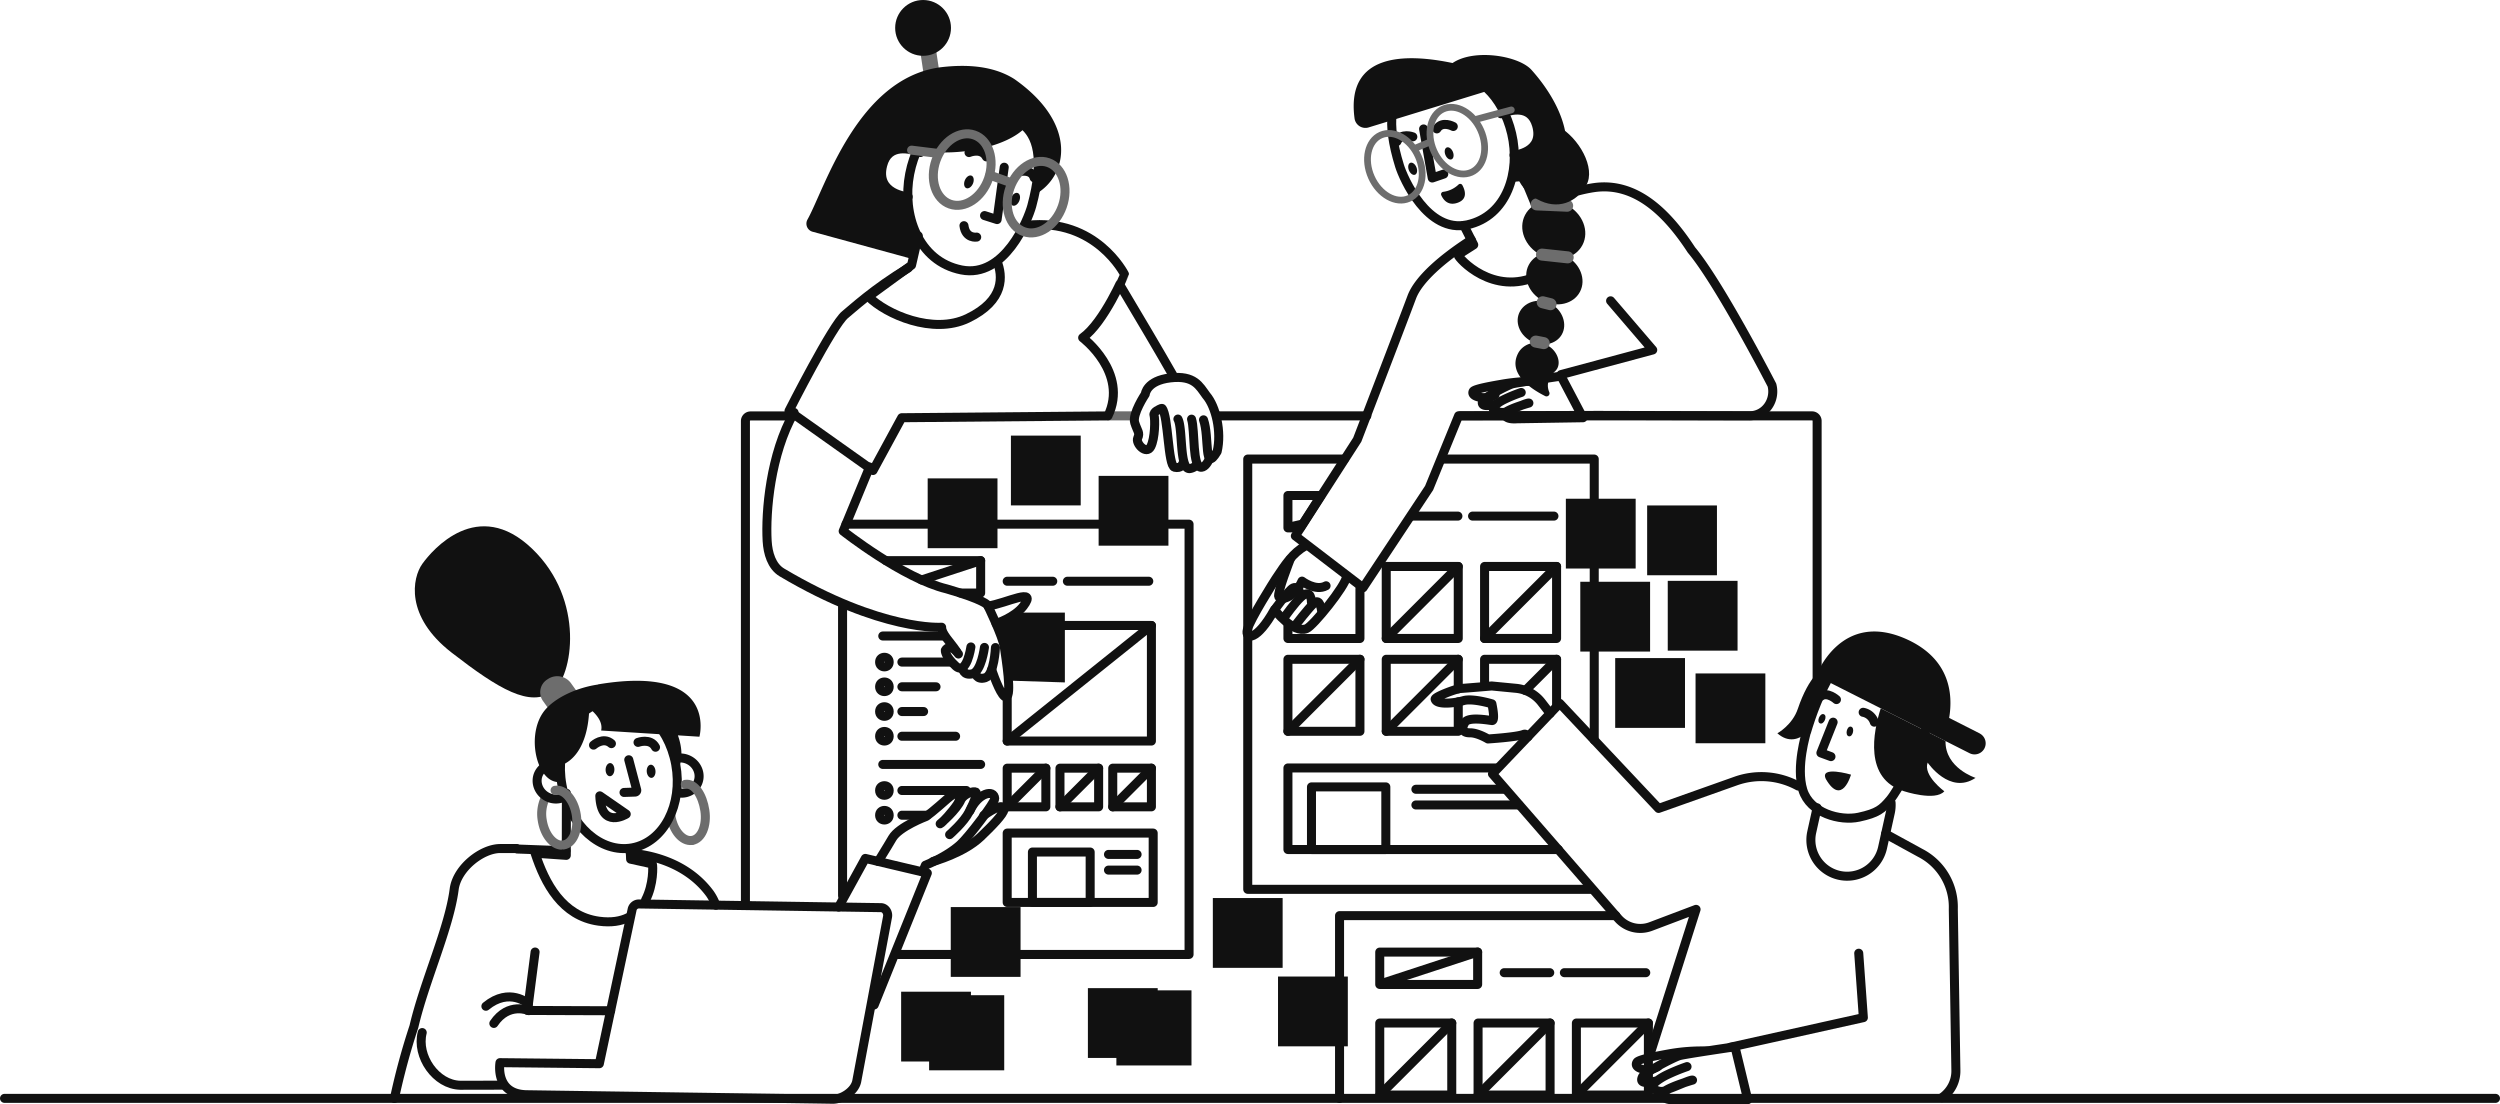 <svg xmlns="http://www.w3.org/2000/svg" viewBox="0 0 1662.57 734.38"><defs><style>.cls-1,.cls-2,.cls-4,.cls-5,.cls-6{fill:none;}.cls-1,.cls-6,.cls-8{stroke:#111;}.cls-1,.cls-2,.cls-4,.cls-5,.cls-6,.cls-8{stroke-linecap:round;stroke-linejoin:round;}.cls-1,.cls-2,.cls-8{stroke-width:6px;}.cls-2,.cls-4,.cls-5{stroke:#6d6d6d;}.cls-3{fill:#111;}.cls-4{stroke-width:8px;}.cls-5{stroke-width:4.5px;}.cls-6{stroke-width:5.64px;}.cls-7{fill:#6d6d6d;}.cls-8{fill:#fff;}</style></defs><g id="Layer_2" data-name="Layer 2"><g id="outline_III" data-name="outline III"><g id="whiteboard"><path id="shape" class="cls-1" d="M971.26,276.56h233.79a3.39,3.39,0,0,1,3.39,3.39V456.19"/><line id="shape-2" data-name="shape" class="cls-1" x1="809.82" y1="276.56" x2="908.97" y2="276.56"/><line id="shape-3" data-name="shape" class="cls-2" x1="736.88" y1="276.56" x2="753.83" y2="276.56"/><path id="shape-4" data-name="shape" class="cls-1" d="M495.73,602V280a3.39,3.39,0,0,1,3.39-3.39h27.72"/><g id="layout_III" data-name="layout III"><polyline class="cls-1" points="1057.62 591.43 829.78 591.43 829.78 305.29 894.09 305.29"/><polyline class="cls-1" points="960.18 305.29 1060.21 305.29 1060.21 492.13"/><polygon class="cls-1" points="864.72 351.06 856.51 351.06 856.51 329.52 878.5 329.52 864.72 351.06"/><line class="cls-1" x1="857.6" y1="350.47" x2="865.19" y2="348.75"/><rect class="cls-1" x="856.51" y="438.44" width="47.89" height="47.89"/><line class="cls-1" x1="904.4" y1="438.44" x2="856.51" y2="486.33"/><polyline class="cls-1" points="969.78 466.75 969.78 486.33 921.89 486.33 921.89 438.44 969.78 438.44 969.78 458.12"/><line class="cls-1" x1="969.78" y1="438.44" x2="921.89" y2="486.33"/><polyline class="cls-1" points="987.28 456.19 987.28 438.44 1035.17 438.44 1035.17 468.46"/><line class="cls-1" x1="1035.17" y1="438.44" x2="1014.43" y2="459.18"/><polyline class="cls-1" points="904.4 391.66 904.4 424.61 856.51 424.61 856.51 416.14"/><rect class="cls-1" x="921.89" y="376.71" width="47.89" height="47.89"/><line class="cls-1" x1="969.78" y1="376.71" x2="921.89" y2="424.61"/><rect class="cls-1" x="987.28" y="376.71" width="47.89" height="47.89"/><line class="cls-1" x1="1035.17" y1="376.71" x2="987.28" y2="424.61"/><rect class="cls-1" x="872.17" y="523.31" width="49.44" height="41.65"/><polyline class="cls-1" points="1036.36 564.96 856.51 564.96 856.51 510.71 995.16 510.71"/><line class="cls-1" x1="941.6" y1="524.89" x2="1000.08" y2="524.89"/><line class="cls-1" x1="941.6" y1="535.33" x2="1010.19" y2="535.33"/><line class="cls-1" x1="939.27" y1="343.22" x2="969.56" y2="343.22"/><line class="cls-1" x1="979.29" y1="343.22" x2="1033.42" y2="343.22"/></g><g id="layout_II" data-name="layout II"><polyline class="cls-1" points="890.84 730.52 890.84 608.92 1074.56 608.92"/><rect class="cls-1" x="917.57" y="633.16" width="65.11" height="21.53"/><line class="cls-1" x1="918.67" y1="654.11" x2="982.67" y2="633.16"/><rect class="cls-1" x="917.57" y="680.35" width="47.89" height="47.89"/><line class="cls-1" x1="965.46" y1="680.35" x2="917.57" y2="728.24"/><rect class="cls-1" x="982.96" y="680.35" width="47.89" height="47.89"/><line class="cls-1" x1="1030.85" y1="680.35" x2="982.96" y2="728.24"/><rect class="cls-1" x="1048.34" y="680.35" width="47.89" height="47.89"/><line class="cls-1" x1="1096.23" y1="680.35" x2="1048.34" y2="728.24"/><line class="cls-1" x1="1000.33" y1="646.86" x2="1030.63" y2="646.86"/><line class="cls-1" x1="1040.35" y1="646.86" x2="1094.48" y2="646.86"/></g><g id="layout"><polyline class="cls-1" points="562.63 348.6 790.76 348.6 790.76 634.74 597 634.74"/><line class="cls-1" x1="560.33" y1="595.73" x2="560.33" y2="402.18"/><polyline class="cls-1" points="589.19 372.84 652.16 372.84 652.16 394.37 638.56 394.37"/><line class="cls-1" x1="612.89" y1="385.69" x2="652.16" y2="372.84"/><line class="cls-1" x1="587.06" y1="422.96" x2="627.94" y2="422.96"/><circle class="cls-1" cx="588.15" cy="440.3" r="3.19"/><circle class="cls-1" cx="588.15" cy="456.74" r="3.19"/><circle class="cls-1" cx="588.15" cy="473.19" r="3.19"/><circle class="cls-1" cx="588.15" cy="489.63" r="3.19"/><line class="cls-1" x1="599.78" y1="440.3" x2="631.69" y2="440.3"/><line class="cls-1" x1="599.78" y1="456.74" x2="622.49" y2="456.74"/><line class="cls-1" x1="599.78" y1="473.19" x2="614.22" y2="473.19"/><line class="cls-1" x1="599.78" y1="489.63" x2="635.51" y2="489.63"/><line class="cls-1" x1="587.06" y1="508.36" x2="652.16" y2="508.36"/><circle class="cls-1" cx="588.15" cy="525.7" r="3.19"/><circle class="cls-1" cx="588.15" cy="542.14" r="3.19"/><line class="cls-1" x1="599.78" y1="525.7" x2="642.65" y2="525.7"/><line class="cls-1" x1="599.78" y1="542.14" x2="616.66" y2="542.14"/><polyline class="cls-1" points="705.97 415.96 765.72 415.96 765.72 492.82 669.82 492.82 669.82 463.53"/><line class="cls-1" x1="669.81" y1="492.82" x2="765.72" y2="415.96"/><rect class="cls-1" x="669.81" y="510.86" width="25.71" height="25.71"/><line class="cls-1" x1="695.52" y1="510.86" x2="669.81" y2="536.57"/><rect class="cls-1" x="704.91" y="510.86" width="25.71" height="25.71"/><line class="cls-1" x1="730.62" y1="510.86" x2="704.91" y2="536.57"/><rect class="cls-1" x="740.01" y="510.86" width="25.71" height="25.71"/><line class="cls-1" x1="765.72" y1="510.86" x2="740.01" y2="536.57"/><rect class="cls-1" x="686.59" y="566.62" width="38.4" height="33.53"/><rect class="cls-1" x="669.81" y="554.02" width="97.09" height="46.13"/><line class="cls-1" x1="737.17" y1="568.21" x2="756.2" y2="568.21"/><line class="cls-1" x1="737.17" y1="578.64" x2="756.2" y2="578.64"/><line class="cls-1" x1="669.81" y1="386.54" x2="700.11" y2="386.54"/><line class="cls-1" x1="709.84" y1="386.54" x2="763.97" y2="386.54"/></g><g id="post-it_s" data-name="post-it&apos;s"><rect class="cls-3" x="672.29" y="289.69" width="46.42" height="46.42"/><rect class="cls-3" x="617.89" y="661.84" width="49.95" height="49.95"/><rect class="cls-3" x="599.28" y="659.51" width="46.42" height="46.42"/><rect class="cls-3" x="1095.4" y="336.14" width="46.42" height="46.42"/><rect class="cls-3" x="1109.1" y="386.28" width="46.42" height="46.42"/><rect class="cls-3" x="1127.59" y="447.86" width="46.42" height="46.42"/><rect class="cls-3" x="1074.15" y="437.64" width="46.42" height="46.42"/><rect class="cls-3" x="1050.94" y="386.89" width="46.42" height="46.42"/><rect class="cls-3" x="1041.34" y="331.67" width="46.42" height="46.42"/><rect class="cls-3" x="723.48" y="657.14" width="46.42" height="46.42"/><polygon class="cls-3" points="708.17 453.83 669.75 452.6 663.71 414.21 677.56 407.41 708.17 407.41 708.17 453.83"/><rect class="cls-3" x="742.42" y="658.61" width="49.95" height="49.95"/><rect class="cls-3" x="806.57" y="597.22" width="46.42" height="46.42"/><rect class="cls-3" x="849.92" y="649.42" width="46.42" height="46.42"/><rect class="cls-3" x="730.62" y="316.47" width="46.42" height="46.42"/><rect class="cls-3" x="616.93" y="318.14" width="46.42" height="46.42"/><rect class="cls-3" x="632.28" y="603.23" width="46.42" height="46.42"/></g></g><g id="woman"><g id="hand"><path class="cls-1" d="M868.4,362.82c-8.79,5-13.37,12.19-20,22.12-.57.86-17.17,27-18.88,33.83s6.38,7.67,18-13.32c0,0,12.48,16.14,21.34,12.62,4.51-1.79,25.91-28.37,26.61-34.49"/><path class="cls-1" d="M878.86,405.92s-1-8.66-5.1-4.73-12,14.24-12,14.24"/><path class="cls-1" d="M872.13,400.4s.12-9.8-7-3.28c-4.21,3.84-10.43,12.69-10.43,12.69"/><path class="cls-1" d="M864.88,395s-2.08-7-6.2-3.07-10.29,12.51-10.29,12.51"/><path class="cls-1" d="M858,372s-8.88,22.59-7.57,24.88c1.82,3.19,11-.37,15.44-10.42,0,0,9,6.94,16,3.1"/></g><g id="body"><path id="shirt" class="cls-1" d="M978.42,159.57c-19.47,12.5-35.17,26.34-39.54,38-7.7,20.62-36.26,94.85-36.26,94.85l-41.17,64,45,34.45,43.95-66.36,19.61-48,92.81-.26h0l100.76.26c11-.18,17.34-10.87,14.81-20.41,0,0-34.88-67.69-53.53-89.85-16.08-24.65-37.19-45.66-65.19-41.42a99.47,99.47,0,0,0-10.12,2.12"/><polyline id="line" class="cls-1" points="1038.11 249.12 1099.11 232.74 1071.09 200.04"/><g id="hand_II" data-name="hand II"><path class="cls-1" d="M1024,253.57a134.06,134.06,0,0,0-24,1.72c-7.2,1.25-19.43,3.34-20.29,5-2,4,9.89,5.78,14.5,2.45"/><path class="cls-1" d="M994.93,268.8c-6.63,1.57-10,1.27-9-2,.74-2.33,16.46-10.53,19.7-11.47s32.51-5.2,32.51-5.2l14.57,27.68-43.72.69c-10.44.76-8.67-4.5-4.68-5.92s11.18-4.77,12.44-4.53c0,0-10.71,3-15.12,5.83-3.3,1.31-7.93-.79-8.57-1.79s2-3.77,7-6.3a100.5,100.5,0,0,1,11.59-4.78"/></g></g><g id="head"><g id="head-2" data-name="head"><path id="neck" class="cls-1" d="M973.52,149.91l6.55,12.9-10.48,6.7c.36,2.25,23.37,27.91,53.16,13.85,19.54-9.23,15.25-31.26,14.3-50.32l-14.1,7.45-14-34"/><path id="ear" class="cls-1" d="M1006.83,103.2s20.36-1.8,15-20c-4.06-13.83-17.44-10.13-23.67-7.54"/><path id="face" class="cls-1" d="M930.73,110.3c2.56,8.29,18.59,45.05,45.1,39.2s35.42-35.38,29.47-60.62S981.5,47,964.61,50.28,912.17,50.3,930.73,110.3Z"/><path id="mouth" class="cls-3" d="M970,122.69a17.9,17.9,0,0,1-10.25,4.88,1.61,1.61,0,0,0-1.25,2.29c1.29,2.89,4.42,7.34,11,4.93,6.89-2.52,4.69-8.57,3-11.65A1.61,1.61,0,0,0,970,122.69Z"/><polyline id="nose" class="cls-1" points="960.15 115.75 952.48 118.38 946.73 85.75"/><path id="brow" class="cls-1" d="M966.47,84.12s-7.4-4.05-10.93,1.6"/><path id="brow_II" data-name="brow II" class="cls-1" d="M939.57,91S931.7,88,929,94.16"/><ellipse id="eye" class="cls-3" cx="963.72" cy="102" rx="2.69" ry="4.26" transform="translate(31.83 367.98) rotate(-21.97)"/><ellipse id="eye_II" data-name="eye II" class="cls-3" cx="939.45" cy="112.21" rx="2.69" ry="4.26" transform="translate(26.25 359.64) rotate(-21.97)"/><g id="hair"><g id="ponytail"><ellipse class="cls-3" cx="1033.24" cy="152.9" rx="18.74" ry="21.54" transform="translate(418.81 997.56) rotate(-62.38)"/><ellipse class="cls-3" cx="1033.64" cy="185.07" rx="16.73" ry="19.23" transform="translate(390.52 1015.16) rotate(-62.38)"/><path class="cls-3" d="M1038.66,222.43c-3.76,6.65-13,8.58-20.71,4.32s-10.84-13.11-7.08-19.76,13.07-9.1,20.74-4.83S1042.43,215.78,1038.66,222.43Z"/><path class="cls-3" d="M1034.22,246.84c-5.67,5.35-5.45,10.37-3.9,14a2,2,0,0,1-2.68,2.59c-9.5-4.76-24.83-14.87-18.2-28.21,3.12-6.3,11.1-9.16,18.57-6.05S1039.33,242,1034.22,246.84Z"/><line class="cls-4" x1="1042.19" y1="136.81" x2="1021.91" y2="135.93"/><line class="cls-4" x1="1042.55" y1="171.15" x2="1025.48" y2="169.31"/><line class="cls-4" x1="1031.13" y1="202.31" x2="1025.95" y2="201.02"/><line class="cls-4" x1="1026.61" y1="228.19" x2="1021.36" y2="227.17"/><path class="cls-3" d="M1036.55,84.22c-6.28-3.49-3.79,1.87-10,2.9-.74,14.4-12.69,14.82-18,14.27-4,11,1.65,24.37,13.77,31.11,13.33,7.4,26.07,2.28,32.6-9.27S1049.88,91.62,1036.55,84.22Z"/></g><path id="hair-2" data-name="hair" class="cls-3" d="M1018.41,46.41C1009.89,37,980.26,32.2,966,41.92c-30.94-6.5-71-6.93-65.2,36.74a7.31,7.31,0,0,0,9.64,6l79.85-24.53a54.44,54.44,0,0,1,10.09,14.71c6.76-2.34,17.85-4,21.48,8.37,5,17.08-12.55,19.74-14.79,20a60.29,60.29,0,0,1-2.37,17.82c18.19-1,36-6,37-21.93C1042.88,79.62,1030.31,59.62,1018.41,46.41Z"/></g><g id="glasses"><ellipse class="cls-5" cx="969.13" cy="93.46" rx="17.06" ry="23.06" transform="translate(45.58 401.69) rotate(-23.96)"/><ellipse class="cls-5" cx="927.59" cy="110.84" rx="17.06" ry="23.06" transform="translate(34.94 386.32) rotate(-23.96)"/><line class="cls-5" x1="940.86" y1="98.72" x2="950.68" y2="94.57"/><line class="cls-5" x1="980.89" y1="79.55" x2="1005.06" y2="73.1"/></g></g></g></g><g id="man"><g id="hand_II-2" data-name="hand II"><path id="hand-2" data-name="hand" class="cls-1" d="M1030.88,474.47l-5.67-7.32a24.36,24.36,0,0,0-16.91-9.39c-7.48-.71-16.27-1.57-16.27-1.57s-18,1.53-20.82,1.68S954,463.4,954.42,465c1,3.89,12.7,2.72,18.82.94s18.91,2.13,18.91,2.13,2.47,11.35.06,11.12-15.5-2.72-17.93,1.15-1.89,7.08,3.27,7,12,4.09,12,4.09,18.81-1.18,23.6-3c.79-.3,1.72-.51,3,1.53"/></g><path id="shirt-2" data-name="shirt" class="cls-1" d="M1195.83,522.73a50.92,50.92,0,0,0-41.49-3.33L1103,537.62l-65.73-69.86-44.73,46.92,83.49,96a19.64,19.64,0,0,0,21.77,5.48l30.13-11.4-31.16,98"/><path id="shirt-3" data-name="shirt" class="cls-1" d="M1291.36,730a21.47,21.47,0,0,0,9.36-18.11L1299,604.6a40.46,40.46,0,0,0-22-37.41l-23-12.6"/><g id="hand_II-3" data-name="hand II"><path class="cls-6" d="M1135.64,698.78a124,124,0,0,0-25,1.76c-7.7,1.4-20.79,3.73-22.11,5.73-3.12,4.71,8.63,7,14.22,3.09"/><path class="cls-1" d="M1101.57,718.83c-7.67,1.85-11.29,1.4-9.27-2.72,1.43-2.93,20.8-13,24.6-14.07s36.91-5.91,36.91-5.91l8.49,35.19h-48c-11.61.74-8.26-5.85-3.52-7.56s13.49-5.79,14.8-5.46c0,0-12.5,3.57-18.08,7.05-4,1.58-8.45-1.16-8.88-2.44s3.23-4.7,9.3-7.8a126.64,126.64,0,0,1,14-5.79"/></g><polyline id="line-2" data-name="line" class="cls-1" points="1150.81 696.39 1239.19 676.76 1236.11 633.91"/><g id="head-3" data-name="head"><path id="neck-2" data-name="neck" class="cls-1" d="M1257.61,533.8a24,24,0,0,1-.53,6.76l-5.15,23.25a24.1,24.1,0,0,1-28.75,18.32h0a24.1,24.1,0,0,1-18.32-28.75l3.58-16.17"/><path id="face-2" data-name="face" class="cls-1" d="M1276.29,498.89s19.27-37.53-18.52-57.6c-3.52-1.87-27.84-14.16-39.52,5.52-7.8,13.14-13.47,28.34-17,40.41,0,.07-7.08,22.7-2.32,38.14s24.84,20.8,37.3,18.08,15.43-5.29,20.76-11.63,19.3-32.85,19.3-32.85Z"/><path id="hair_II" data-name="hair II" class="cls-3" d="M1201.21,487.22c3.57-12.07,9.24-27.27,17-40.41.36-.61.74-1.18,1.12-1.73-6.36-4.95-16.62,5.27-23.71,26.26C1192,482.2,1182,487.67,1182,487.67c7.67,6.71,14.57,3.79,19.13,0Z"/><polyline id="nose-2" data-name="nose" class="cls-1" points="1219.08 480.26 1210.94 500.71 1217.65 503.17"/><ellipse id="eye_II-2" data-name="eye II" class="cls-3" cx="1211.66" cy="478.04" rx="3.29" ry="2.12" transform="translate(294.62 1403.07) rotate(-66.78)"/><ellipse id="eye-2" data-name="eye" class="cls-3" cx="1230.16" cy="486.4" rx="3.29" ry="2.12" transform="translate(490.06 1582.82) rotate(-77.55)"/><path id="brow_II-2" data-name="brow II" class="cls-1" d="M1246.48,480.26a9.74,9.74,0,0,0-7.42-6.56"/><path id="brow-2" data-name="brow" class="cls-1" d="M1221.29,465.24s-5.91-5.41-10.35-2.23"/><path id="cap" class="cls-3" d="M1316.64,487.79l-20.4-10.35c2.56-15.2,1-38.71-27.53-52-44.56-20.7-60.86,23.93-60.86,23.93L1310,501a7.38,7.38,0,0,0,6.67-13.16Z"/><path id="mouth-2" data-name="mouth" class="cls-3" d="M1214.28,518.15c-4.55-9.26,16.69-3,16.69-3S1225,536.51,1214.28,518.15Z"/><path id="hair-3" data-name="hair" class="cls-3" d="M1293.83,492.8l-43.08-21.74c-5,15.59-11.27,46.9,15.41,55.11,0,0,20.86,6.91,26.86.06,0,0-14.32-10.51-11.07-19.08,0,0,14.66,21.68,31.84,10.16C1313.79,517.31,1293.45,510.79,1293.83,492.8Z"/></g></g><g id="sitting_woman" data-name="sitting woman"><g id="hand-3" data-name="hand"><path id="finger" class="cls-1" d="M620.57,572.88s20.17-5.45,31.63-16.4c6.83-6.53,15.6-15.35,15.45-18.22-.3-5.38-11.59,2.89-13.43,4"/><path id="hand-4" data-name="hand" class="cls-1" d="M613.57,579.88l1.83-4.47c10.87-4.51,18.24-9.32,23-13.56,6.11-5.49,23.26-28.32,23.12-30.75-.39-6.47-11-3.75-16.4,8"/><path id="hand-5" data-name="hand" class="cls-1" d="M631.52,555.05s9.56-8.28,13-15.16,5.64-12.17,4.48-13.1-7.32.73-9.82,4.8c-2.74,6.92-13.94,16.26-13.94,16.26,1.35-.54,8.24-8.17,11.38-12.9s3.29-12.12-6.45-3.87c0,0-10.29,9.17-14.26,11.9,0,0-18,6.76-22.47,14.41h0c-1,1.77-4.51,7.58-9.39,15.49"/></g><polyline id="sleeve" class="cls-1" points="557.7 603.21 575.47 570.87 616.7 580.62 581.35 668.32"/><path id="shape-5" data-name="shape" class="cls-1" d="M376.37,565.81l-32.44-1.19,0-.32H332.67c-12.2,0-28.81,13-30.63,27.08-3.34,25.86-19.84,61.49-26.75,91.23a457.2,457.2,0,0,0-13,47.92"/><path id="shape-6" data-name="shape" class="cls-1" d="M476.07,602a32.21,32.21,0,0,0-4-7.79c-15.86-21.43-41.33-25.9-52.89-26.8"/><g id="head-4" data-name="head"><g id="earrings_back" data-name="earrings back"><path class="cls-2" d="M374.53,562c-6.18.76-12.38-6.54-13.91-16.46a24.38,24.38,0,0,1,1.68-14.12"/><path class="cls-2" d="M460.05,558.94c-6.18.76-12.38-6.54-13.92-16.46"/></g><path id="ponytail-2" data-name="ponytail" class="cls-3" d="M367.65,459.73c13.17-9.72,21.89-60.67-13.82-94.85-36.16-34.59-66.26.76-72.95,10.07s-11.73,34.92,19.54,59.12S352.6,470.83,367.65,459.73Z"/><path class="cls-7" d="M386.77,482.29l-.82.53a11.25,11.25,0,0,1-15.09-3l-9.62-13.46a10.05,10.05,0,0,1,2.61-14.44l.82-.53a11.24,11.24,0,0,1,15.08,3l9.62,13.46A10,10,0,0,1,386.77,482.29Z"/><path id="ear-2" data-name="ear" class="cls-1" d="M376.38,529.38a12.28,12.28,0,0,1-12.1.74c-6.07-2.89-8.75-9.92-6-15.69A11.57,11.57,0,0,1,369.14,508"/><path id="ear-3" data-name="ear" class="cls-1" d="M449.14,504.5a12.49,12.49,0,0,1,8.7.81c6.07,2.89,8.76,9.92,6,15.69a11.73,11.73,0,0,1-13.25,6.15"/><path id="neck-3" data-name="neck" class="cls-1" d="M419.14,565.47l.23,5.9,14.48,3.18c.43,1.26.89,13.59-4.53,24"/><path id="neck-4" data-name="neck" class="cls-1" d="M417.77,610.19c-4.91,2.44-11.28,3.55-19.49,2.43-24.45-3.33-35.88-25.21-42.43-45.23l20.74,1.45.08-41.31"/><ellipse id="face-3" data-name="face" class="cls-1" cx="411.55" cy="515.23" rx="38.45" ry="49.43" transform="translate(-86.32 82.84) rotate(-10.41)"/><path id="nose-3" data-name="nose" class="cls-1" d="M415,527l7.33-.25a1.17,1.17,0,0,0,1.09-1.48l-5.27-20"/><path id="brow_II-3" data-name="brow II" class="cls-1" d="M394.71,495.54s6.48-5.81,11.9-1"/><path id="brow-3" data-name="brow" class="cls-1" d="M424.3,493.71s8.3-3.11,11.64,3.23"/><ellipse id="eye_II-3" data-name="eye II" class="cls-3" cx="405.69" cy="511.88" rx="4.38" ry="2.93" transform="translate(-119.11 900.7) rotate(-88.14)"/><ellipse id="eye-3" data-name="eye" class="cls-3" cx="433.03" cy="512.91" rx="2.92" ry="4.39" transform="translate(-35.92 32.62) rotate(-4.14)"/><g id="earrings_front" data-name="earrings front"><path class="cls-2" d="M455.75,521.61c6.25-1,11.48,7.34,13,17.38s-2.26,19-8.51,19.92l-.22,0"/><path class="cls-2" d="M369.14,525.57c6.25-1,12.58,6.39,14.13,16.43s-2.27,19-8.52,19.92l-.22,0"/></g><path id="mouth-3" data-name="mouth" class="cls-1" d="M416.46,541.41s-16.72,10.37-17.57-12.15Z"/><path id="hair-4" data-name="hair" class="cls-3" d="M397.67,455.14l-.09.11c-12.51,1.83-26.48,7.56-34.26,15.93-13.78,14.81-7.45,46.63,6.59,48.8a33.65,33.65,0,0,0,3.51.33c-.12-.8-.23-1.6-.32-2.41a62.58,62.58,0,0,1-.38-8.7c19.13-7.15,19.1-35.83,19.06-38.23,4.06,3.24,9.38,8.78,8,14.84l42.33,2.67a61.58,61.58,0,0,1,7.9,24.07l0,.34c4-5.67,4.14-14.5.82-23.86l14.31.91S478.26,441.6,397.67,455.14Z"/></g><g id="lines"><polyline class="cls-1" points="406.09 672.18 350.84 671.98 355.85 633.12"/><path class="cls-1" d="M280.79,686.68c-4,15.75,9.1,34.71,25.35,35.05l27.43-.06"/><path class="cls-1" d="M351.68,672.11s-13.51-6-23.26,8.5"/><path class="cls-1" d="M351.4,667.52s-12.54-11.28-28.27,1.67"/></g><path id="laptop" class="cls-1" d="M332.5,706.7l66.08.69L420.35,605a4.6,4.6,0,0,1,4.43-3.84l161,2.45c2.93,0,5.1,3.13,4.43,6.3L569.74,719.12c-1.42,6.76-10,12-16,11.9-39.55-.64-198.83-2.91-203.49-3C328.84,727.71,332.5,706.7,332.5,706.7Z"/></g><g id="designer"><g id="hand-6" data-name="hand"><path class="cls-1" d="M662.4,414.67s12.36-4,18.12-11.54c10.07-13.25-11.34-1.83-23.49-.1"/><path id="hand-7" data-name="hand" class="cls-1" d="M578.33,310.57l-17.6,42.64s39.72,31.39,68.86,38.42c25.11,7.27,27.13,10.75,27.13,10.75s10.14,20.67,11.24,28.27,5.11,32.32,1.16,32.87c-2.81.39-7.47-11.79-9.64-18.15"/><path id="hand-8" data-name="hand" class="cls-1" d="M636,433c-3.86-5.85-9.89-11.43-9.78-15.88,0,0-39.72,3.07-106.23-36.43-6.85-4.07-9.35-12.9-9.81-20.85-1.12-19.4,2.13-57.91,17.89-85.55"/><path class="cls-1" d="M662,430.62s-.77,18.21-6.69,20.06-6.69-3.21-6.69-3.21"/><path class="cls-1" d="M654.69,430.54s-2.07,16.16-8.11,17.57-6.44-3.7-6.44-3.7"/><path class="cls-1" d="M645.68,430.23s-2.79,19.39-10.13,12.68-6.89-10.46-6.89-10.46,2.87-5.49,8.73,2.49"/></g><path id="arm" class="cls-1" d="M745.09,190.07c10.46,17.5,27,45.41,35.25,60"/><path id="shirt-4" data-name="shirt" class="cls-1" d="M683,149.84c45.88-5.08,64.79,32.53,64.79,32.53S734.25,214.45,720,224.59c0,0,30.71,23.29,16.84,52L599.66,277.8l-19.07,35.1-55.88-39.65s29.12-57.51,37.3-64c4.34-3.46,19.15-17.34,42-31"/><g id="head-5" data-name="head"><path id="neck-5" data-name="neck" class="cls-1" d="M663.14,174c3.59,9.1,5.5,25.67-19.66,37.73-23,11-54.15-2.67-65.94-14.46l28.65-20.92,4.5-19.51"/><path id="ear-4" data-name="ear" class="cls-1" d="M604,130.87s-22-1.55-17-21c3.75-14.78,18.31-11.09,25.12-8.44"/><path id="face-4" data-name="face" class="cls-1" d="M686.14,137c-2.39,8.86-18,48.27-46.78,42.52s-39.66-37-34.38-63.94,23.75-45,42-41.8S703.44,72.87,686.14,137Z"/><g id="hair-5" data-name="hair"><rect class="cls-7" x="613.24" y="32.9" width="10.54" height="18.55" transform="translate(1236.47 -7.42) rotate(171.51)"/><circle class="cls-3" cx="613.87" cy="18.56" r="18.56"/><path id="hair-6" data-name="hair" class="cls-3" d="M625.37,44.75c17.17-2.07,35-1.16,49.19,7.82,42.42,29.74,35.93,64.74,13.41,77h0c5.42-24.63,1.64-37.8-5.81-45.07-12.11,13.08-44.6,20.24-72.18,15.35-.11.23-.21.47-.31.71-7.37-2.37-19.38-3.93-22.73,9.29-4.62,18.25,14.35,20.77,16.79,21,0,1.52,6.76,26.9,6.76,26.9l-4.26,14.36-65.54-17.92A5.58,5.58,0,0,1,537,146C548.49,125.46,570,52.18,625.37,44.75Z"/></g><path id="mouth-4" data-name="mouth" class="cls-1" d="M649.53,157.68s-7.36,1.21-8.47-7.6"/><polyline id="nose-4" data-name="nose" class="cls-1" points="654.74 143.36 663.1 146.02 667.84 111.2"/><path id="brow-4" data-name="brow" class="cls-1" d="M644.42,101.46s8.25-3.5,11.57,2.88"/><path id="brow_II-4" data-name="brow II" class="cls-1" d="M679.05,114s7.12-1.39,8.68,4.22"/><ellipse id="eye-4" data-name="eye" class="cls-3" cx="644.38" cy="120.99" rx="4.5" ry="2.91" transform="translate(281.3 666.91) rotate(-67.01)"/><ellipse id="eye_II-4" data-name="eye II" class="cls-3" cx="675.17" cy="132.56" rx="4.5" ry="2.91" transform="translate(289.42 702.31) rotate(-67.01)"/><g id="glasses-2" data-name="glasses"><ellipse class="cls-2" cx="639.9" cy="112.77" rx="24.36" ry="18.48" transform="translate(321.77 679.33) rotate(-70.68)"/><ellipse class="cls-2" cx="689.06" cy="131.12" rx="24.36" ry="18.48" transform="translate(337.35 737.99) rotate(-70.68)"/><line class="cls-2" x1="672.15" y1="121.41" x2="658.32" y2="116.52"/><line class="cls-2" x1="623.46" y1="101.98" x2="606.23" y2="99.85"/></g></g><g id="hand-9" data-name="hand"><path class="cls-1" d="M800.36,279.19c4.09,11.31,0,36.39,9.08,21.09,3.09-13.14-.9-30-7.26-37.33-4.55-6.18-7.84-13.49-23.82-11.66s-16.74,10.86-16.74,10.86-8.84,13.23-7,19,3.64,6.55,2,10.13,5.72,11.4,8.64,5.81,3-18.51,2.19-21c-.71-2.21,3.83-4.06,4.73-4.41l.15-.05h.5c4.19,4.95,3.86,38.19,8.32,39.12s5.15-2,5.15-2"/><path class="cls-1" d="M795.56,309.5a8,8,0,0,1-4.12,2.1c-7.32,1.29-4.67-26.74-8.09-32.91"/><path class="cls-1" d="M804.79,304c-1.46,3.54-3.37,6.48-5.75,6.75-6.26.72-4.27-24.6-6.63-32"/></g></g><line id="line-3" data-name="line" class="cls-8" x1="3" y1="730.44" x2="1659.57" y2="730.44"/></g></g></svg>